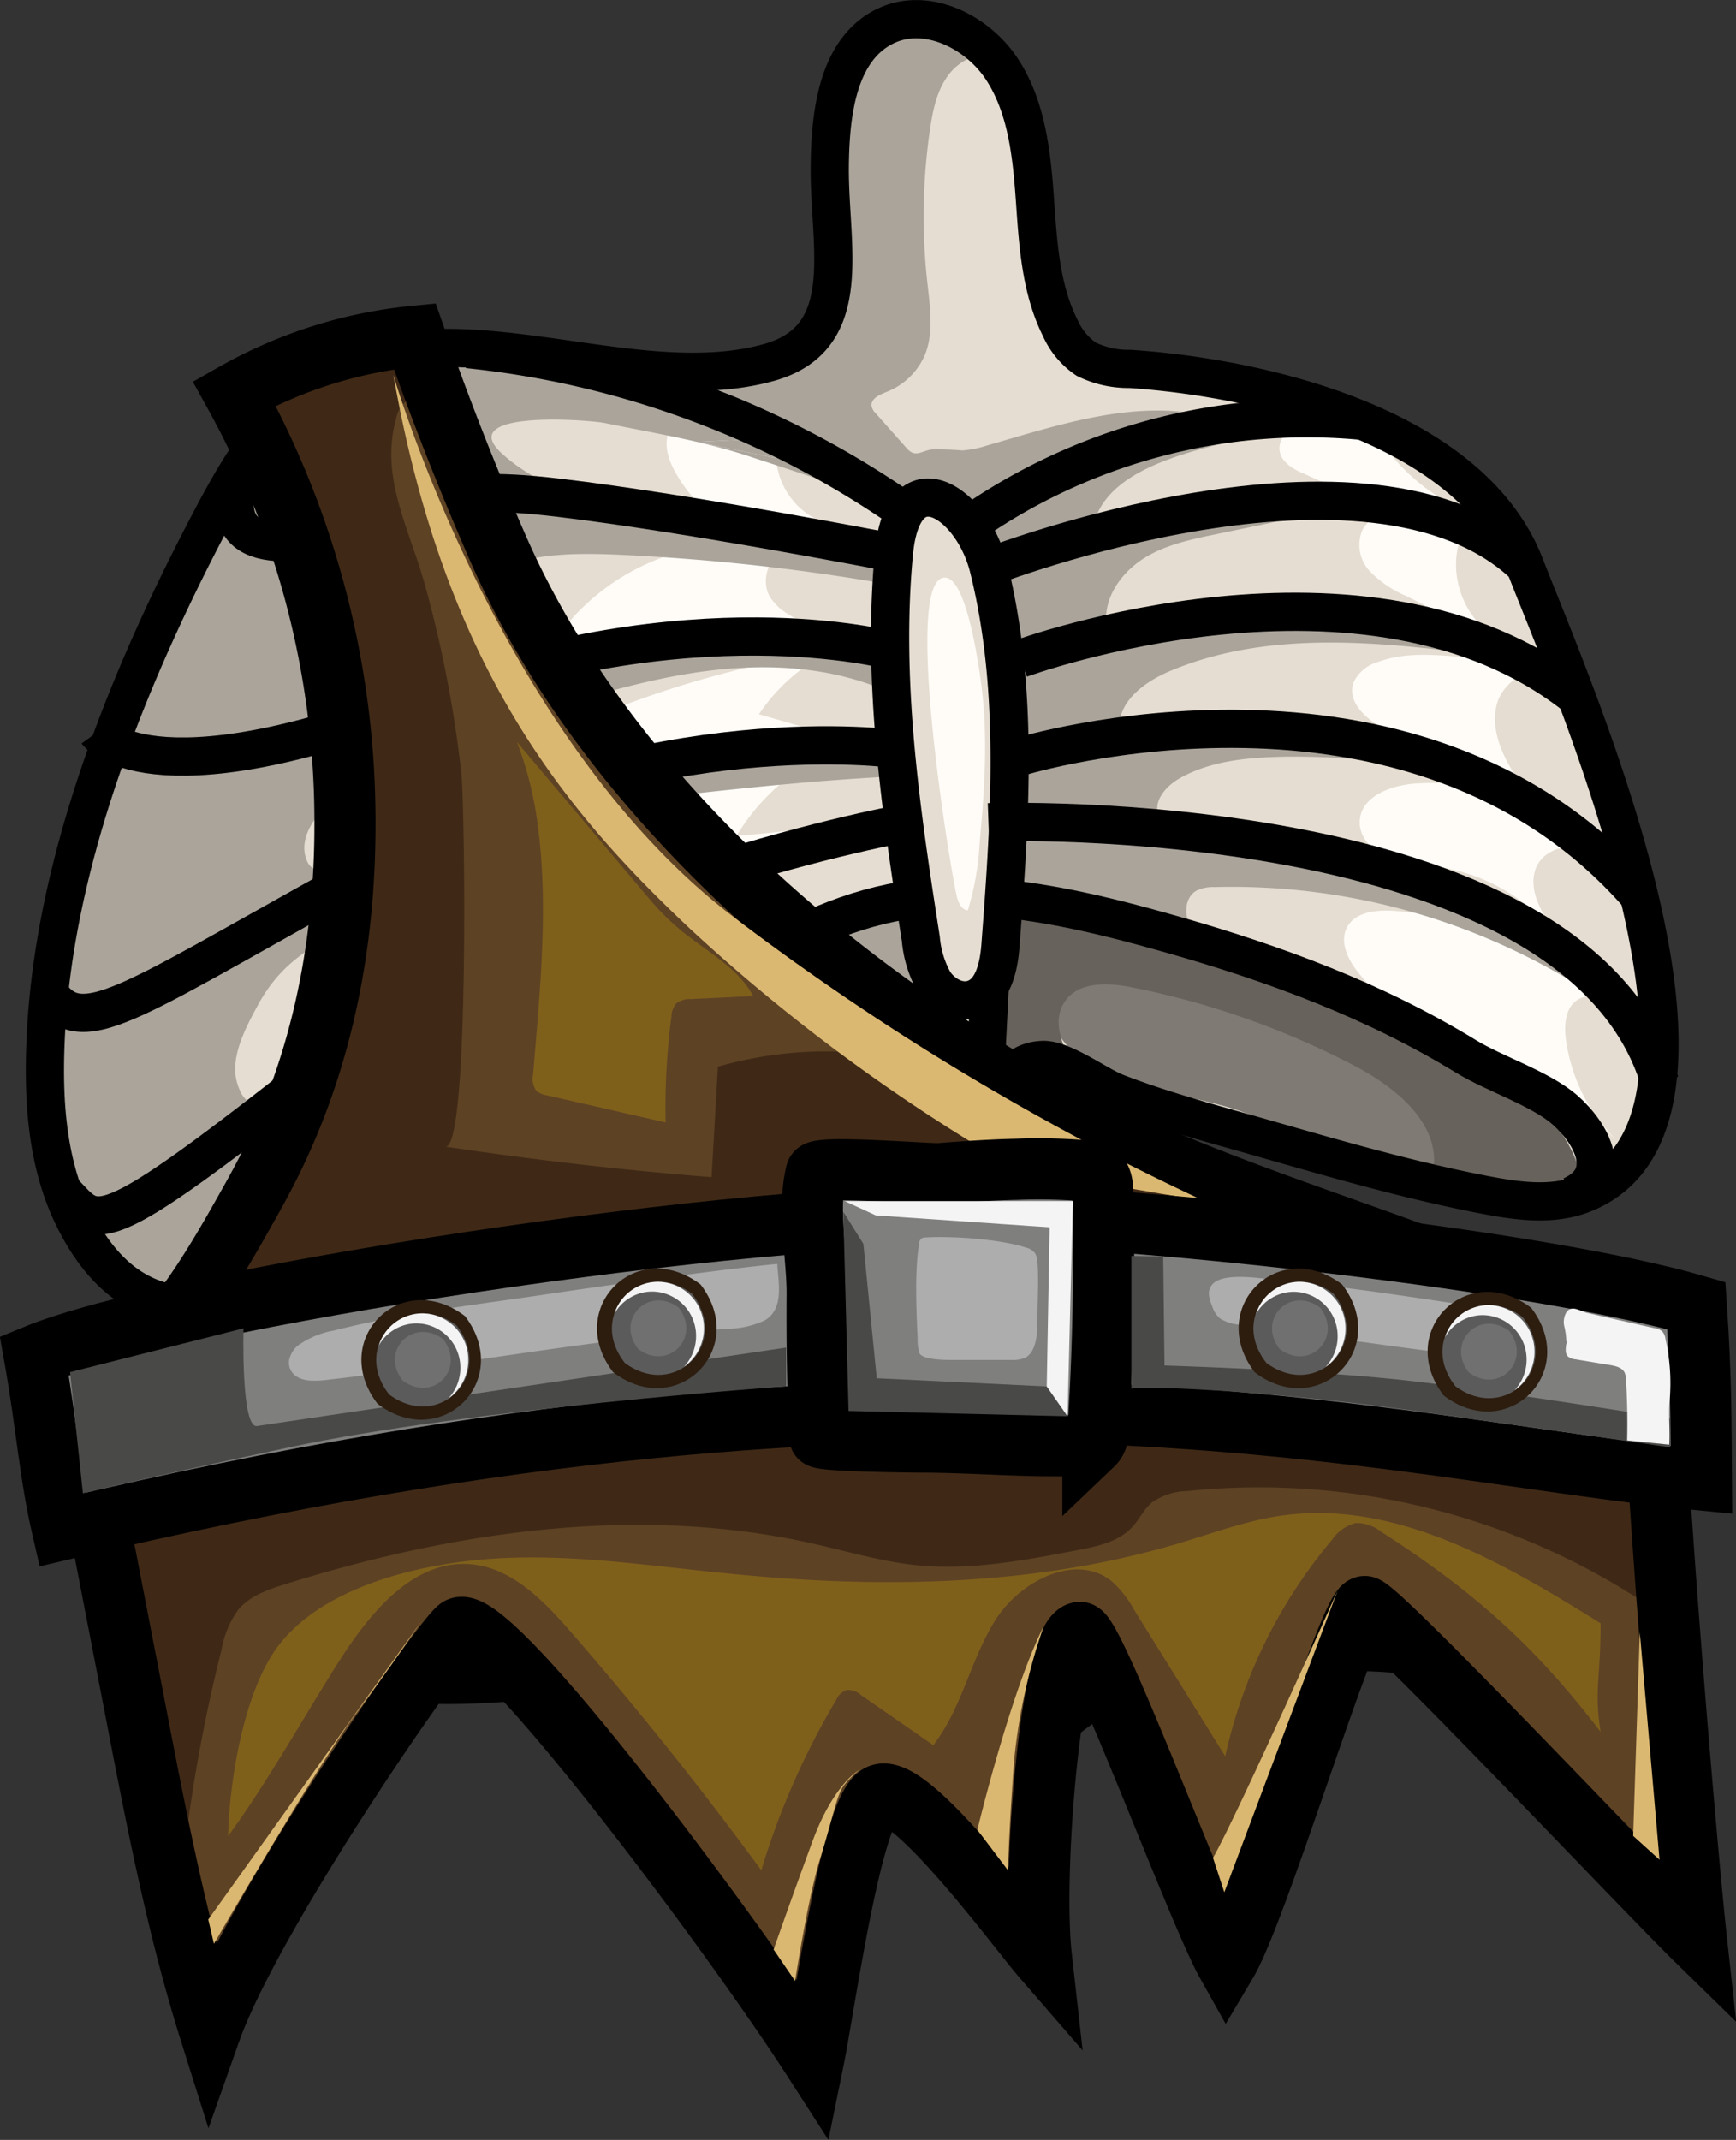 <svg xmlns="http://www.w3.org/2000/svg" viewBox="0 0 227.21 280"><rect x="0" y="0" width="227.21" height="280" fill="#333333" stroke="none"/><defs><style>.cls-1,.cls-7{fill:#e5ddd1;}.cls-2{fill:#fffcf8;}.cls-3{fill:#68625c;}.cls-4{fill:#aaa49b;}.cls-5{fill:#7f7a73;}.cls-10,.cls-6{fill:none;}.cls-10,.cls-12,.cls-6,.cls-7{stroke:#000;stroke-miterlimit:10;}.cls-6,.cls-7{stroke-width:5px;}.cls-8{fill:#5e4224;}.cls-9{fill:#3f2916;}.cls-10,.cls-12{stroke-width:8px;}.cls-11{fill:#dbb872;}.cls-12{fill:#7f7f7e;}.cls-13{fill:#7f601b;}.cls-14{fill:#adadad;}.cls-15{fill:#494947;}.cls-16{fill:#f4f4f4;}.cls-17{fill:#2d1d0f;}.cls-18{fill:#5b5b5b;}.cls-19{fill:#707070;}</style></defs><title>3_sk_body</title><g id="Слой_2" data-name="Слой 2"><g id="Слой_1-2" data-name="Слой 1"><path class="cls-1" d="M136.46,138.54c2.65-.11,7.17,3.32,9.67,4.29,4.65,1.8,9.63,3.25,14.43,4.6,11.24,3.16,22.43,6.6,33.91,8.79,4.19.8,8.64,1.41,12.62-.11,24.05-9.2-1.61-67-7.5-82.25C192.48,55.54,165,49.27,147.9,48.11a12.52,12.52,0,0,1-5.72-1.32,9.63,9.63,0,0,1-3.39-4.06c-2.63-5.23-2.93-11.28-3.35-17.13s-1.1-11.94-4.33-16.82S121.3.73,116,3.2c-6.4,3-7.35,11.51-7.4,18.56-.08,10.38,3.51,22.33-8,25.52-18.83,5.22-43.2-8.88-59.58,3C35.07,54.56,31.16,61,27.77,67.49,17,87.93,7.13,112.05,6,135.3c-.38,7.8,0,15.87,3.23,23,9.25,20.08,25.91,11.68,40,3.24a179.33,179.33,0,0,1,32.93-15.85c5.92-2.07,16.28-10.48,22.41-5.47,2.21,1.8,2.85,4.85,3.28,7.67,1.9,12.26,1.53,23.28-.21,35.39a1.2,1.2,0,0,1-1.92,1.06c-5.81-1.85-11.64-3.8-17.38-5.64C81.84,176.6,77,170,70.5,167.94c-6.24-2-35.21,6-30,18.24a8.42,8.42,0,0,0,3.5,4.44c2.05,1.61,1.19.8,1.32,3.41.39,7.64-11.77,10.2-8.35,19.41,2.45,6.59,10.27,6.09,16.12,6.61,18.29,1.65,40.91-6.43,57.69,2.55,5.85,3.13,11.22,8.6,17.82,8,5.06-.49,8.93-4.47,13.08-7.4,11.17-7.9,25.69-7.78,38.83-7.14,8.32.4,28.32,4.27,30.29-7.92.56-3.47-1.54-6.82-4-9.33s-5.41-4.61-7.27-7.59-2.29-7.3.25-9.73c1-1,2.42-1.53,3.45-2.53,10.52-10.22-27.53-14.87-33.78-12.1-9.88,4.37-20,11.19-29.16,16.8a7.64,7.64,0,0,1-4.57,1.51c-3.27-.33-4.79-4.17-5.35-7.41-1-5.64-.87-11.28-.76-17C129.71,154.53,128,138.88,136.46,138.54Z"/><path class="cls-2" d="M96.27,71.14A29.64,29.64,0,0,0,72.81,83.49c5.31,1.19,10.81-.13,16.22-.77s11.43-.4,15.5,3.22a131.65,131.65,0,0,0-24.25,6.87c-4.68,1.83-10,4.88-10.2,9.9a72,72,0,0,1,29.77-4.52c-6.68,6-16.4,6.86-24.65,10.42a39.27,39.27,0,0,0-19.37,18.27c11.48-5.8,23.34-11.72,36.17-12.71-4.14,3.17-8.31,6.38-11.66,10.38s-5.84,8.92-6,14.13q16.52-10,33.65-18.83l-6.82,1.52a3.3,3.3,0,0,1-1.77.07c-1.89-.64-1.13-3.51.11-5.07a32.28,32.28,0,0,1,10.43-8.55q-6.75,1-13.55,1.56a27.65,27.65,0,0,1,15.72-12.24L99.33,93.46A24,24,0,0,1,112,83.9a24.78,24.78,0,0,1-8.78-3.5,7,7,0,0,1-2.5-2.38c-1.26-2.31.09-5.35,2.26-6.85s4.9-1.85,7.51-2.16a9.78,9.78,0,0,1-8.94-9.39c0-4.69-9.33-7.81-12.89-4.61C83.58,59.58,93.61,68.05,96.27,71.14Z"/><path class="cls-2" d="M185.75,66.91c-2.77-.15-6.16,0-7.45,2.48a5,5,0,0,0,1,5.37A14.63,14.63,0,0,0,184.08,78l15.86,7.83c-6.48,1.32-13.5-1.53-19.68.82a5,5,0,0,0-3.06,2.55c-1.14,2.88,2.19,5.41,5,6.74l18.58,8.8a39.37,39.37,0,0,0-15.21-2.24c-3.3.17-7.39,1.58-7.6,4.88-.14,2.2,1.7,4.09,3.75,4.9s4.31.83,6.49,1.14a24.1,24.1,0,0,1,14.68,8l-19.46-2.15c-2.71-.3-6.16-.2-7.24,2.3-.73,1.69.09,3.64,1.17,5.14,4.19,5.81,11.63,8,18.18,10.89,6,2.65,11.74,6.28,15.79,11.45a23.24,23.24,0,0,1-6.38-13c-.26-1.92-.1-4.24,1.55-5.25,1.84-1.12,4.19.14,5.84,1.52A70.3,70.3,0,0,1,203,121.19c-1.47-2.18-2.87-4.83-2.07-7.34,1-3.15,5.82-4.14,8-1.65a35.81,35.81,0,0,1-10.82-11.07c-1.63-2.62-2.94-5.71-2.27-8.72s4.14-5.47,6.9-4.1c-4-2.17-8.06-4.59-10.46-8.43s-2.47-9.53,1-12.39a26.21,26.21,0,0,1-10.95-7.66c-2.77-3.24-4.75-7.36-9.63-5.87-4.69,1.43-7.73,5.44-2.49,7.82C174.41,63.67,181.17,66.66,185.75,66.91Z"/><path class="cls-3" d="M82.11,145.81c5.92-2.07,16.28-10.48,22.41-5.47,2,1.62,2.71,4.26,3.14,6.83,2.31-9.48,2.58-20.48-2.18-22.07a19.68,19.68,0,0,0-5.58-1,112,112,0,0,1-10.93,5C81.27,132,75.52,139.68,69.31,144.8a44.67,44.67,0,0,1-5,3.56A72.93,72.93,0,0,0,60,155.54,163.25,163.25,0,0,1,82.11,145.81Z"/><path class="cls-4" d="M104.06,218.74c0-.36-.69-.45-.59-.1.32-.18.2.4-.11.61C103.68,219.2,104,219.06,104.06,218.74Z"/><polygon class="cls-4" points="91.27 57.84 91.27 57.84 91.27 57.84 91.27 57.84"/><path class="cls-4" d="M99,216.68c-1-1.42-1.55-3.07-2.5-4.5a21,21,0,0,0-6.18-5.77c.05.23.12.45.16.68,0-.24-.11-.45-.16-.68-7.15-4.6-17.45-6.85-24.27-5.11-2,.52-4.7,1.14-5.81-.64a2.94,2.94,0,0,1,.44-3.33,7,7,0,0,1,3-1.87A21.85,21.85,0,0,1,82,196.63a63.28,63.28,0,0,1,6.69,4.95c-6.12-12.92-21.83-11.15-35.18-16.49-6-2-6.22-7.63-3.57-12.62-6.76,3.28-11.88,8.09-9.43,13.86a8.42,8.42,0,0,0,3.5,4.44c2.05,1.61,1.19.8,1.32,3.41.39,7.64-11.77,10.2-8.35,19.41,2.45,6.59,10.27,6.09,16.12,6.61,9.08.57,18-.6,27-1.3,2.67-.21,5.71-.89,8.28-.93,3.07,0,5.64,1.67,8.65,2a17.88,17.88,0,0,0,6.16-.7.43.43,0,0,0,.14-.06l-.15,0A5.16,5.16,0,0,1,99,216.68Z"/><path class="cls-3" d="M53.49,185.09c13.35,5.34,29.06,3.57,35.18,16.49a23.69,23.69,0,0,0,4.23,2.69,136.93,136.93,0,0,0,15.79,6.56c-3.29-8.23-3.2-17.25-3.2-26.43-5.75-1.83-11.52-3.76-17.21-5.58-6.45-2.06-11.27-8.66-17.79-10.73-3.3-1-13,.7-20.57,4.38C47.27,177.46,47.45,183.08,53.49,185.09Z"/><path class="cls-4" d="M119.63,121.88a7.25,7.25,0,0,0-1.28-2.92c-1.48-1.59-4.08-1.07-6.13-.36a103.21,103.21,0,0,0-12.3,5.51,19.68,19.68,0,0,1,5.58,1c4.76,1.59,4.48,12.59,2.18,22.07,0,.28.09.56.14.84,1.9,12.26,1.53,23.28-.21,35.39a1.2,1.2,0,0,1-1.92,1.06l-.18-.06c0,9.18-.09,18.2,3.2,26.43l1.42.45c1.07.32,9,.45,9.15.61a26.94,26.94,0,0,1-4.91-15.76c.08-7.25,3.09-14.12,4.22-21.28,1.73-10.9-.91-22.07.18-33.06a15.7,15.7,0,0,1,2.29-7.52,7.47,7.47,0,0,1,4.71-3.12,5.22,5.22,0,0,1,2.11.07A15.37,15.37,0,0,1,119.63,121.88Z"/><path class="cls-4" d="M115.33,66.11c1.54.56,3.54-.58,5.15-.51,2.22.09,4.26,1.2,6.28,2a8.13,8.13,0,0,1,3.8-2.66q13.43-5.51,27-10.61c-9.49-2-19.18,1.33-28.51,4a13.16,13.16,0,0,1-3.11.61,36.23,36.23,0,0,0-4-.13c-1.43.21-2.13,1.12-3.27-.16l-4-4.51a2,2,0,0,1-.6-1c-.12-1,1.09-1.51,2-1.87A9,9,0,0,0,121,46.55c1.38-3.11.58-7.33.26-10.63a79,79,0,0,1,.46-19c.37-2.51.9-5.1,2.43-7.13s4.33-3.3,6.68-2.33C127.23,3.35,121.43.83,116,3.36c-6.4,3-7.35,11.51-7.4,18.56-.08,10.38,3.51,22.33-8,25.52-18.83,5.22-43.2-8.88-59.58,3-5.91,4.28-9.82,10.75-13.21,17.2C17,88.08,7.13,112.21,6,135.46c-.38,7.8,0,15.87,3.23,23,9.25,20.08,25.91,11.68,40,3.24q5.34-3.21,10.86-6.12a72.93,72.93,0,0,1,4.27-7.18c-6,3.66-12.89,5.78-19.33,3.52a4.28,4.28,0,0,1-2.17-1.39c-1.19-1.68.08-4,1.43-5.53,6.83-7.86,16.26-12.92,25.6-17.53q17.91-8.84,36.47-16.29c-7.6,1.11-14.85,3.85-22,6.67-8.35,3.3-16.66,6.74-24.69,10.77a164.38,164.38,0,0,0-22,13.21c-2.79,2-5.28,4.41-6.63-.13-1-3.31,1.14-7.26,2.65-10.07,2.39-4.46,5.5-6.95,10-9.3a276.74,276.74,0,0,1,34.94-15.43A47.68,47.68,0,0,1,89.41,104c9.54-1.06,18.76-2,28.4-2.45l-.37-4.86c-21.53-.15-45,2.43-64.59,11.82C49.76,110,41.45,117.3,40,112.15c-1.39-5,6.35-9.95,9.82-11.83,4.95-2.69,10.45-4.14,15.86-5.72,8.44-2.47,16.81-5.33,25.51-6.62s17.9-.91,25.83,2.89a21.54,21.54,0,0,1,.75-6.35c-10.24-2.39-21.11-4-31.46-2.21A151.29,151.29,0,0,0,70,85.51c-2.11.6-14.16,2.59-14.95,4.17,1.54-3.11.33-6.15,2.38-9.26a17,17,0,0,1,8.33-6.29c5.05-1.85,10.58-1.77,16-1.51a278.4,278.4,0,0,1,34,3.74,4.31,4.31,0,0,0-1.06-4.78,10.28,10.28,0,0,0-4.6-2.36c-7.39-2.12-15.21-1.85-22.88-2.43s-15.68-2.21-21.41-7.34C59.18,53.58,77,54.91,79.19,55.36c4,.82,8.07,1.54,12.07,2.47l10.56-.51a30.93,30.93,0,0,0-10.52-7.49,87,87,0,0,1,14.23,7.31l.94,0a3.23,3.23,0,0,0,.28.9c1.11.78,2.21,1.6,3.29,2.51C111.87,62.05,113.06,65.29,115.33,66.11Z"/><path class="cls-4" d="M105.54,57.14c.41.27.81.57,1.22.86a3.23,3.23,0,0,1-.28-.9Z"/><path class="cls-4" d="M101.83,57.32l-10.56.51h0l13.13,2.69A30.46,30.46,0,0,0,101.83,57.32Z"/><path class="cls-4" d="M101.83,57.32a30.46,30.46,0,0,1,2.57,3.2L91.27,57.84c2.23.52,4.44,1.1,6.6,1.81l14.43,4.74c-.38-2.85-4.39-3.91-5.54-6.39-.4-.29-.81-.58-1.22-.86Z"/><path class="cls-5" d="M142.1,127a15.74,15.74,0,0,1,7,.72c13.49,3.65,25.32,7.35,36.44,15.82a18.15,18.15,0,0,1,4.53,7,2.22,2.22,0,0,1-.49,2.22,2.68,2.68,0,0,1-1.44.49c-9.75,1.18-18.41-5.85-27.86-8.5-6.24-1.75-12.48-2.28-18.11-5.77C137.52,136.1,134.28,128.55,142.1,127Z"/><path class="cls-3" d="M206.66,153c-1.44-4.88-5.29-8.66-9.33-11.75-10.55-8-23.23-12.75-35.89-16.7a12.62,12.62,0,0,1-4.6-2.17c-8.55-1.57-16.63-3.07-25.21-4-.76,7-2.13,14.25-.08,21a8.51,8.51,0,0,1,9.73,1.24c-1.93-2.91-3.88-6.78-1.87-9.63,1.89-2.69,5.91-2.41,9.13-1.72a108.2,108.2,0,0,1,29.15,10.4c5,2.71,10.28,7,10,12.62l-5,.3c7.23,2.19,14.79,4.4,22.24,3.11a2.4,2.4,0,0,0,1.82-1A2.32,2.32,0,0,0,206.66,153Z"/><path class="cls-4" d="M198.34,106.25l2.5,2.07A26.67,26.67,0,0,0,198.34,106.25Z"/><path class="cls-4" d="M156.2,121.79c-1.28-1.54-1.34-4.27.41-5.26a5,5,0,0,1,2.35-.46,86.2,86.2,0,0,1,46.87,12.41,63.06,63.06,0,0,0-40-18.73c-3.67-.28-7.39-.24-11-1.07a4.34,4.34,0,0,1-3.12-1.92c-.9-1.86.88-3.9,2.68-4.92C158.76,99.37,164,99.06,169,99c10.24,0,21.24,1.21,29.32,7.21l-4.47-3.71a28.18,28.18,0,0,0-5.9-4.1,28.18,28.18,0,0,0-7.14-1.91c-11.36-2-23.07-4-34.33-1.48.12-3.57,3.65-6,7-7.35,13-5.32,27.65-3.62,41.58-1.84-11-6.41-24.41-10.1-36.7-6.62-4.49,1.27-9.2,3.47-13.6,1.93-.08-3.33,2.21-6.36,5-8.11s6.18-2.45,9.44-3.13l18.42-3.82a56.18,56.18,0,0,0-34.71,4.61c0-9.38,13.58-11.73,20.71-13.54l9.51-2.42c-8.58-3.82-18.73,1.47-27.3,3.54-5.22,1.26-10.59,2.59-15,5.7a21.26,21.26,0,0,0-4.62,4.47,117.94,117.94,0,0,1,5.37,49.91v0c8.58.94,16.66,2.43,25.21,4A5.61,5.61,0,0,1,156.2,121.79Z"/><path class="cls-5" d="M166.16,168c3.74-.75,7.62-1.5,11.34-.66s7.27,3.72,7.63,7.52c.27,2.94-1.43,5.8-3.76,7.62a22.32,22.32,0,0,1-8.06,3.55,2,2,0,0,1,3.26.54c-6.31-.59-12.68,1.32-18.17,4.51s-10.17,7.58-14.48,12.22c-2.73,2.94-6,6.47-10.31,6.47,1.86-2.43,2.51-7.65,3.24-10.75,1-4.32-.35-8.59-2.15-12.58,2-1.92,4.73-2.15,7-3.31,2.85-1.44,5.72-3.41,8.47-5.07Q158.29,173.18,166.16,168Z"/><path class="cls-6" d="M136.46,138.69c2.65-.11,7.17,3.32,9.67,4.29,4.65,1.8,9.63,3.25,14.43,4.6,11.24,3.16,22.43,6.6,33.91,8.79,4.19.8,8.64,1.41,12.62-.11,24.05-9.2-1.61-67-7.5-82.25C192.48,55.69,165,49.42,147.9,48.27A12.52,12.52,0,0,1,142.17,47a9.63,9.63,0,0,1-3.39-4.06c-2.63-5.23-2.93-11.28-3.35-17.12s-1.1-11.94-4.33-16.82S121.3.89,116,3.36c-6.4,3-7.35,11.51-7.4,18.56-.08,10.38,3.51,22.33-8,25.52-18.83,5.22-43.2-8.88-59.58,3-5.91,4.28-9.82,10.75-13.21,17.2C17,88.08,7.13,112.21,6,135.46c-.38,7.8,0,15.87,3.23,23,9.25,20.08,25.91,11.68,40,3.24a179.32,179.32,0,0,1,32.93-15.85c5.92-2.07,16.28-10.48,22.41-5.47,2.21,1.8,2.85,4.85,3.28,7.67,1.9,12.26,1.53,23.28-.21,35.39a1.2,1.2,0,0,1-1.92,1.06c-5.81-1.85-11.64-3.8-17.38-5.64-6.45-2.06-11.27-8.66-17.79-10.73-6.24-2-35.21,6-30,18.24a8.42,8.42,0,0,0,3.5,4.44c2.05,1.61,1.19.8,1.32,3.41.39,7.64-11.77,10.2-8.35,19.41,2.45,6.59,10.27,6.09,16.12,6.61,18.29,1.65,40.91-6.44,57.69,2.55,5.85,3.13,11.22,8.6,17.82,8,5.06-.49,8.93-4.47,13.08-7.4,11.17-7.9,25.69-7.78,38.83-7.14,8.32.4,28.32,4.27,30.29-7.92.56-3.47-1.54-6.82-4-9.33s-5.41-4.61-7.27-7.59-2.29-7.3.25-9.73c1-1,2.42-1.53,3.45-2.53,10.52-10.22-27.53-14.87-33.78-12.1-9.88,4.37-20,11.19-29.16,16.8a7.64,7.64,0,0,1-4.57,1.51c-3.27-.33-4.79-4.17-5.35-7.41-1-5.64-.87-11.28-.76-17C129.71,154.68,128,139,136.46,138.69Z"/><path class="cls-6" d="M61.24,45.68A121.88,121.88,0,0,1,119,67.31c1.51,1.07,3.15,2.22,5,2.18,1.65,0,3.09-1,4.47-1.93a77.17,77.17,0,0,1,50-12.48"/><path class="cls-6" d="M31.87,169.9c17.13-5.57,34.05-25.1,50.88-34.81s27.65-19.26,47-17.66c8,.66,15.82,2.62,23.54,4.81,13.51,3.83,26.58,8.65,38.6,16,3.74,2.29,9.73,4.19,12.94,7,3.42,3,6.6,8.61.84,11.22"/><path class="cls-7" d="M117,72.35c-1.6,16.85.91,33.79,3.52,50.51a14.07,14.07,0,0,0,1.7,5.59c1.07,1.65,3.09,2.84,5,2.33,2.78-.75,3.52-4.29,3.73-7.17,1.24-16.5,2.45-33.34-1.57-49.4C127.21,65.62,118.19,59.81,117,72.35Z"/><path class="cls-6" d="M119,107.59s-47,8.29-77,32-29.12,21-33.81,16.24"/><path class="cls-6" d="M117.21,98s-31.72-4.47-65.72,14.06S11,136.52,6.43,129.94"/><path class="cls-6" d="M116.49,85.09s-26.05-7-61.53,6.57-42.26,4.16-42.26,4.16"/><path class="cls-6" d="M117,72.35s-26.5-5.17-44-7.24-15,1.78-26,4.38-19.5,2.86-15.12-9"/><path class="cls-6" d="M129.37,74.21s49.92-19.41,70.22-.2"/><path class="cls-6" d="M133.55,86.19s45.42-16.7,72.77,5"/><path class="cls-6" d="M133.55,99s51.41-15.73,81,18.25"/><path class="cls-6" d="M129.37,107.59s77-2.69,87.87,34"/><path class="cls-6" d="M105.8,121.17l2.58,27.14c1.35,14.19,2.65,28.89-2,42.37a8.28,8.28,0,0,0-.71,3.73c.15,1.1,2.31,15.41,3.4,15.63,8.11,1.58,13.37,3.32,21.45.85,5.15-7.27,6.28-14,3-23.54-1.52-4.44-3.37-8.22-4.38-12.81-1.54-7-1.19-14.27-.82-21.44l1.25-24.62"/><path class="cls-6" d="M51.64,171.69c-5.63,4.82-1.9,13.9,4.58,15.71,4.29,1.2,8.86.36,13.3.74a24.36,24.36,0,0,1,12.41,4.72c4.94,3.69,8.41,9.21,13.74,12.32,13.61,8,35.92,10.92,48-1,3.78-3.71,7.07-8,11.48-10.94,5.36-3.57,11.9-4.82,17.86-7.27,4.56-1.88,12.91-6.75,12.52-12.72-.4-6.18-7.94-7.17-12.52-6.48"/><path class="cls-2" d="M125.19,117.12c.19.86.6,1.91,1.48,2a36.53,36.53,0,0,0,1.53-8.64c.63-6.82,1.13-13.75.27-20.58-.27-2.14-1.89-14.39-4.83-14.32C118.15,75.68,124.25,112.9,125.19,117.12Z"/><path class="cls-2" d="M120.35,152.57q.73,14.54,1.46,29.07a8,8,0,0,1-.32,3.37,25.54,25.54,0,0,1-1.87,2.9,9.48,9.48,0,0,0-1,4.8,26.38,26.38,0,0,0,1.72,9.13,6.4,6.4,0,0,0,2.43,3.43c3,1.76,6.61-1.5,7.66-4.8,2.52-7.95-1.82-16.22-3.86-24.3-1.79-7.12-1.79-14.54-1.77-21.88,0-2.06,1.26-9.51-2.18-10C119.51,143.86,120.35,150.57,120.35,152.57Z"/><path class="cls-2" d="M161.47,196c2.42-.92,5-1.42,7.45-2.23a30.74,30.74,0,0,0,13.5-9c2.73-3.15,5.43-7.2,9.59-7.4,1.2,1.72.35,4.09-.74,5.88s-2.46,3.66-2.2,5.74c.38,3,3.68,4.4,6.09,6.15a14.08,14.08,0,0,1,5.54,8.91c-3.09,1.06-5.64-2.35-8-4.65-3.58-3.55-8.87-5-13.9-4.76s-9.87,2.12-14.33,4.48a65.26,65.26,0,0,0-13.09,9.11c-3.61,3.24-6.86,6.88-10.66,9.89s-8.31,5.42-13.16,5.63c-4.54.2-10.16-2-11.88-6.55.43,1.12,13.35.88,14.87.53,4-.92,7.46-3.31,10.59-5.87C147.78,206.44,153.24,199.13,161.47,196Z"/><path class="cls-8" d="M135.4,143.58c25.76,14.62,55.22,19.67,81,34.3,0,12.78,4.29,63.7,5.64,76-6.91-6.75-41.65-43.63-43.42-43.67-2.13,0-13.85,39.47-18.1,46.62-3.66-6.52-17.5-43.85-19.23-43.23-3.62.59-6.26,31.09-5,42.35-2.87-3.31-17-22.57-21.09-21.13-3.68,1.29-7.31,27.8-8.73,34.75-11-17.09-42-58.47-46.37-56.57-1.7.75-27,37-32.6,52.86-4.3-13.64-7-27.72-9.71-41.76L11.38,191c-.5-2.58-1.16-6.32.64-8.58,1.4-1.76,4.32-2.67,6-4.3,6.39-6.07,10.81-13.91,15.07-21.53,4.16-7.45,12.12-23.32,12.06-49A115.63,115.63,0,0,0,30.66,51.48,59.69,59.69,0,0,1,54.29,44q4.88,14,10.82,27.59C78.67,102.6,107.42,127.69,135.4,143.58Z"/><path class="cls-9" d="M135.29,143.86c1.54.61,3.08,1.23,4.62,1.85,12.65,5.12,25.33,10.25,37.4,16.62a220.48,220.48,0,0,1,27.44,17.23,32.13,32.13,0,0,1,6.31,5.6c5.35,6.69,5,16.13,4.35,24.67a91.82,91.82,0,0,0-60-14.73,8.48,8.48,0,0,0-4.6,1.46c-1.08.89-1.68,2.23-2.63,3.26-1.78,1.92-4.53,2.51-7.09,3-6.94,1.34-14,2.68-21,2-4.68-.47-9.22-1.84-13.81-2.87-22.76-5.09-46.69-1.62-68.95,5.34-2.24.7-4.59,1.51-6.11,3.29A12.62,12.62,0,0,0,29,215.84a207.54,207.54,0,0,0-5.73,35.35A266,266,0,0,1,9.17,184c0-1.37,12.52-7.66,14.39-10.26,3.67-5.1,6.49-11.58,9.57-17.09,4.16-7.45,12.12-23.32,12.06-49A115.63,115.63,0,0,0,30.66,51.48c-.47-.88,19.74-7.71,21.63-7.93a4.42,4.42,0,0,1,2.75.3,4.45,4.45,0,0,1,1.5,1.83A63.7,63.7,0,0,1,61,55.82c-2.87-.28-4.74-4.82-7.37-3.66a3.77,3.77,0,0,0-1.78,2.61c-2.16,7.63,1.74,14.46,3.75,21.69a158.1,158.1,0,0,1,4.78,24.66c.46,4,1.09,49.39-2.09,48.91q17.34,2.6,34.84,4l.83-14.46A51.68,51.68,0,0,1,114.87,138C121.92,138.89,128.66,141.25,135.29,143.86Z"/><path class="cls-10" d="M135.4,143.58c25.76,14.62,55.22,19.67,81,34.3,0,12.78,4.29,63.7,5.64,76-6.91-6.75-41.65-43.63-43.42-43.67-2.13,0-13.85,39.47-18.1,46.62-3.66-6.52-17.5-43.85-19.23-43.23-3.62.59-6.26,31.09-5,42.35-2.87-3.31-17-22.57-21.09-21.13-3.68,1.29-7.31,27.8-8.73,34.75-11-17.09-42-58.47-46.37-56.57-1.7.75-27,37-32.6,52.86-4.3-13.64-7-27.72-9.71-41.76L11.38,191c-.5-2.58-1.16-6.32.64-8.58,1.4-1.76,4.32-2.67,6-4.3,6.39-6.07,10.81-13.91,15.07-21.53,4.16-7.45,12.12-23.32,12.06-49A115.63,115.63,0,0,0,30.66,51.48,59.69,59.69,0,0,1,54.29,44q4.88,14,10.82,27.59C78.67,102.6,107.42,127.69,135.4,143.58Z"/><path class="cls-11" d="M51.49,49.09s13.68,47,44,70.5a335.72,335.72,0,0,0,62.12,37.56L133.1,153a236.59,236.59,0,0,1-42.73-31.42C73.41,105.64,58.15,86.8,51.49,49.09Z"/><path class="cls-12" d="M129.77,159c20.55.38,71.92,5.92,92.25,11.84.66,9.77.6,15.41.66,22.81-42.23-4.07-97.89-21.25-214.5,6.48-1.73-7.49-2-13.21-3.69-22.74C22.59,169.9,96.89,158.38,129.77,159Z"/><path class="cls-12" d="M133.1,153c-3.33.07-6.62.3-10.14.57-1.32.1-15.92-1.12-16.14-.1-1.2,4.77.17,11,.13,15.94q-.07,9.31.33,18.62c.06.53,12.12.66,13.11.66,7.55,0,15.09.79,22.65.35a2.18,2.18,0,0,0,.67-1.75q1-15.56.63-31.17c0-1-.15-2.16-1-2.65a2.9,2.9,0,0,0-1.23-.27C138.93,152.94,136,152.89,133.1,153Z"/><path class="cls-13" d="M69.77,140.63a2.64,2.64,0,0,0,.41,2.07,2.61,2.61,0,0,0,1.36.61l15.58,3.56A90.52,90.52,0,0,1,87.88,133a2.83,2.83,0,0,1,.62-1.69,2.88,2.88,0,0,1,1.95-.59l8.13-.39C96.8,127,93.37,125,90.36,122.7a31.2,31.2,0,0,1-5.22-4.9L67.66,97.09a47.41,47.41,0,0,1,2.65,10.32C71.87,118.3,70.66,129.73,69.77,140.63Z"/><path class="cls-13" d="M43.9,218.12c4.16-6.63,9.94-14.12,17.74-13.44,5.34.46,9.46,4.72,13,8.77q13.15,15.1,25,31.27a100.16,100.16,0,0,1,9.81-22.31,2.44,2.44,0,0,1,1.3-1.27,2.47,2.47,0,0,1,1.92.64l9.48,6.57c3.75-4.82,4.87-11.19,8.12-16.36s10.65-8.93,15.34-5a14.1,14.1,0,0,1,2.75,3.53l12,19.28a66.16,66.16,0,0,1,14-28.35,5.25,5.25,0,0,1,3.11-2.17,5.35,5.35,0,0,1,3.36,1.18c12,7.73,20,14.82,28.66,26.15-.87-5.64,0-6.73,0-14.2-12.75-7.95-26.91-16.22-41.78-14.09-4.55.65-8.9,2.26-13.3,3.58-19,5.69-39.24,6-59,4-10.42-1-20.87-2.68-31.31-1.92-9.11.67-21.51,3.52-27.52,11.17-4.67,5.94-6.57,18-6.72,25.1C35,233.17,39.29,225.47,43.9,218.12Z"/><path class="cls-14" d="M121.14,161.92a.73.73,0,0,0-.82.77c-.63,3.26-.38,9-.22,12.36a6.24,6.24,0,0,0,.26,2.06c.52.83,3.32.84,4.3.84l7.66,0a4.53,4.53,0,0,0,1.74-.24c1.64-.69,1.74-3.43,1.72-5.21,0-2.21.19-5.16,0-7.36a2.46,2.46,0,0,0-.31-1.15,2.14,2.14,0,0,0-1.17-.74C130.86,162.13,124.59,161.71,121.14,161.92Z"/><polygon class="cls-15" points="113 162.76 114.75 180.34 137 181.41 139.72 185.31 111.06 184.62 110.37 158.55 113 162.76"/><path class="cls-15" d="M9.17,179.54l22.7-5.73s-.35,13.11,1.77,12.78,69.24-10.26,69.24-10.26v5.07s-41.62,2.95-65.12,8-26.91,6-26.91,6Z"/><path class="cls-15" d="M148.08,164.9v16.85c0-.5,17,.05,37.07,2.86s33.43,4.77,33.43,4.77v-3.75s-20.69-3.38-33.43-4.88-32.74-2.07-32.74-2.07l-.17-14.28-4.16-.06Z"/><polygon class="cls-16" points="110.56 157.16 140.42 157.16 139.72 185.31 137 181.41 137.38 160.59 114.62 159.03 110.56 157.16"/><path class="cls-14" d="M158.22,169.4a5.66,5.66,0,0,0,.45,1.56,3.31,3.31,0,0,0,1.09,1.62,6,6,0,0,0,2.56.76c3,.43,35.55,5.13,35.58,4.57a31.16,31.16,0,0,0,0-3.77,3.56,3.56,0,0,0-.18-1c-.82-2.16-5.23-2.26-7.07-2.54q-5.13-.79-10.26-1.51c-3.85-.54-7.69-1-11.57-1.36-2.29-.18-9-1.66-10.32.56A1.88,1.88,0,0,0,158.22,169.4Z"/><path class="cls-14" d="M37.95,177.58a3.33,3.33,0,0,1,1-1.49,11.58,11.58,0,0,1,4.78-2c8.81-2.25,17.89-3.27,27-4.62,21.88-3.24,31-4.09,31-4.09.09,2.21,1,5.88-1.66,7.4a12,12,0,0,1-4.94,1.09c-17.53,1.39-34.79,4.67-52.24,6.67-1.45.17-3.11.28-4.19-.51A2.11,2.11,0,0,1,37.95,177.58Z"/><path class="cls-11" d="M175.08,208.1s-13.15,29.43-16.32,35l1.48,4.5Z"/><path class="cls-11" d="M136.62,212.76a75.15,75.15,0,0,0-3.87,17.37c-.67,8.63-.83,14.59-.83,14.59l-4-5.29S132.25,221.34,136.62,212.76Z"/><path class="cls-11" d="M101.25,255.09l2.81,4.12s1.69-11,3.31-16.12,2.13-8.37,3.19-9.62a13.22,13.22,0,0,1,1.9-1.87s-3.33,1.75-6.14,9.38S101.25,255.09,101.25,255.09Z"/><path class="cls-11" d="M28,254.34s13.38-23.12,18.5-30,8.63-12.18,8.63-12.18l-27.87,39Z"/><polygon class="cls-11" points="214.62 213.59 213.75 240.22 217.2 243.34 214.62 213.59"/><path class="cls-16" d="M205,175.85c-.08.61-.19,1.25.24,1.66a1.69,1.69,0,0,0,.92.35l4.58.76c.73.12,1.58.32,1.9,1a2.3,2.3,0,0,1,.17.85q.25,4,.15,8l5.51.56c.12-2.17-.16-4.24.1-6.38a25.91,25.91,0,0,0-.58-7.37,1.91,1.91,0,0,0-.44-1.08,2,2,0,0,0-1-.41l-8.82-2c-.89-.2-2-1.12-2.72-.08a2.51,2.51,0,0,0-.27,1.85,8.86,8.86,0,0,1,.26,1.9C205.08,175.6,205.06,175.73,205,175.85Z"/><path class="cls-17" d="M91.7,168.08c6.38,8.38-3.09,17.84-11.46,11.46h0C73.85,171.17,83.32,161.7,91.7,168.08Z"/><path class="cls-18" d="M90.56,169.27c5.08,6.44-2.16,13.93-8.77,9.08C76.71,171.92,84,164.42,90.56,169.27Z"/><path class="cls-19" d="M88.82,171.09c3,3.87-1.31,8.36-5.28,5.44C80.49,172.67,84.85,168.17,88.82,171.09Z"/><path class="cls-16" d="M86,167.72a6,6,0,0,0-5.6,4.2A5.7,5.7,0,0,1,85.27,169a5.78,5.78,0,0,1,5.83,5.73,5.86,5.86,0,0,1-1.58,4.11,6.13,6.13,0,0,0,2.61-5.14A6.06,6.06,0,0,0,86,167.72Z"/><path class="cls-17" d="M60.86,172.21c6.38,8.38-3.09,17.84-11.46,11.46h0C43,175.3,52.48,165.83,60.86,172.21Z"/><path class="cls-18" d="M59.72,173.4c5.08,6.44-2.16,13.93-8.77,9.08C45.86,176.05,53.11,168.55,59.72,173.4Z"/><path class="cls-19" d="M58,175.22c3,3.87-1.31,8.36-5.28,5.44C49.65,176.8,54,172.3,58,175.22Z"/><path class="cls-16" d="M55.18,171.85a6,6,0,0,0-5.6,4.2,5.7,5.7,0,0,1,4.84-2.89,5.78,5.78,0,0,1,5.83,5.73A5.85,5.85,0,0,1,58.67,183a6.12,6.12,0,0,0,2.61-5.14A6.06,6.06,0,0,0,55.18,171.85Z"/><path class="cls-17" d="M175.67,168.08c6.38,8.38-3.09,17.84-11.46,11.47h0C157.82,171.17,167.29,161.7,175.67,168.08Z"/><path class="cls-18" d="M174.53,169.27c5.08,6.44-2.16,13.93-8.77,9.08C160.67,171.92,167.92,164.42,174.53,169.27Z"/><path class="cls-19" d="M172.78,171.09c3,3.87-1.31,8.36-5.28,5.44C164.46,172.67,168.82,168.17,172.78,171.09Z"/><path class="cls-16" d="M170,167.72a6,6,0,0,0-5.6,4.2,5.7,5.7,0,0,1,4.84-2.89,5.78,5.78,0,0,1,5.83,5.73,5.86,5.86,0,0,1-1.58,4.11,6.13,6.13,0,0,0,2.61-5.14A6.06,6.06,0,0,0,170,167.72Z"/><path class="cls-17" d="M200.41,171.13c6.38,8.38-3.09,17.84-11.46,11.47h0C182.56,174.22,192,164.75,200.41,171.13Z"/><path class="cls-18" d="M199.27,172.32c5.08,6.44-2.16,13.93-8.77,9.08C185.41,175,192.66,167.47,199.27,172.32Z"/><path class="cls-19" d="M197.52,174.14c3,3.87-1.31,8.36-5.28,5.44C189.2,175.72,193.55,171.22,197.52,174.14Z"/><path class="cls-16" d="M194.73,170.77a6,6,0,0,0-5.6,4.2,5.7,5.7,0,0,1,4.84-2.89,5.78,5.78,0,0,1,5.83,5.73,5.85,5.85,0,0,1-1.58,4.11,6.13,6.13,0,0,0,2.61-5.14A6.06,6.06,0,0,0,194.73,170.77Z"/></g></g></svg>